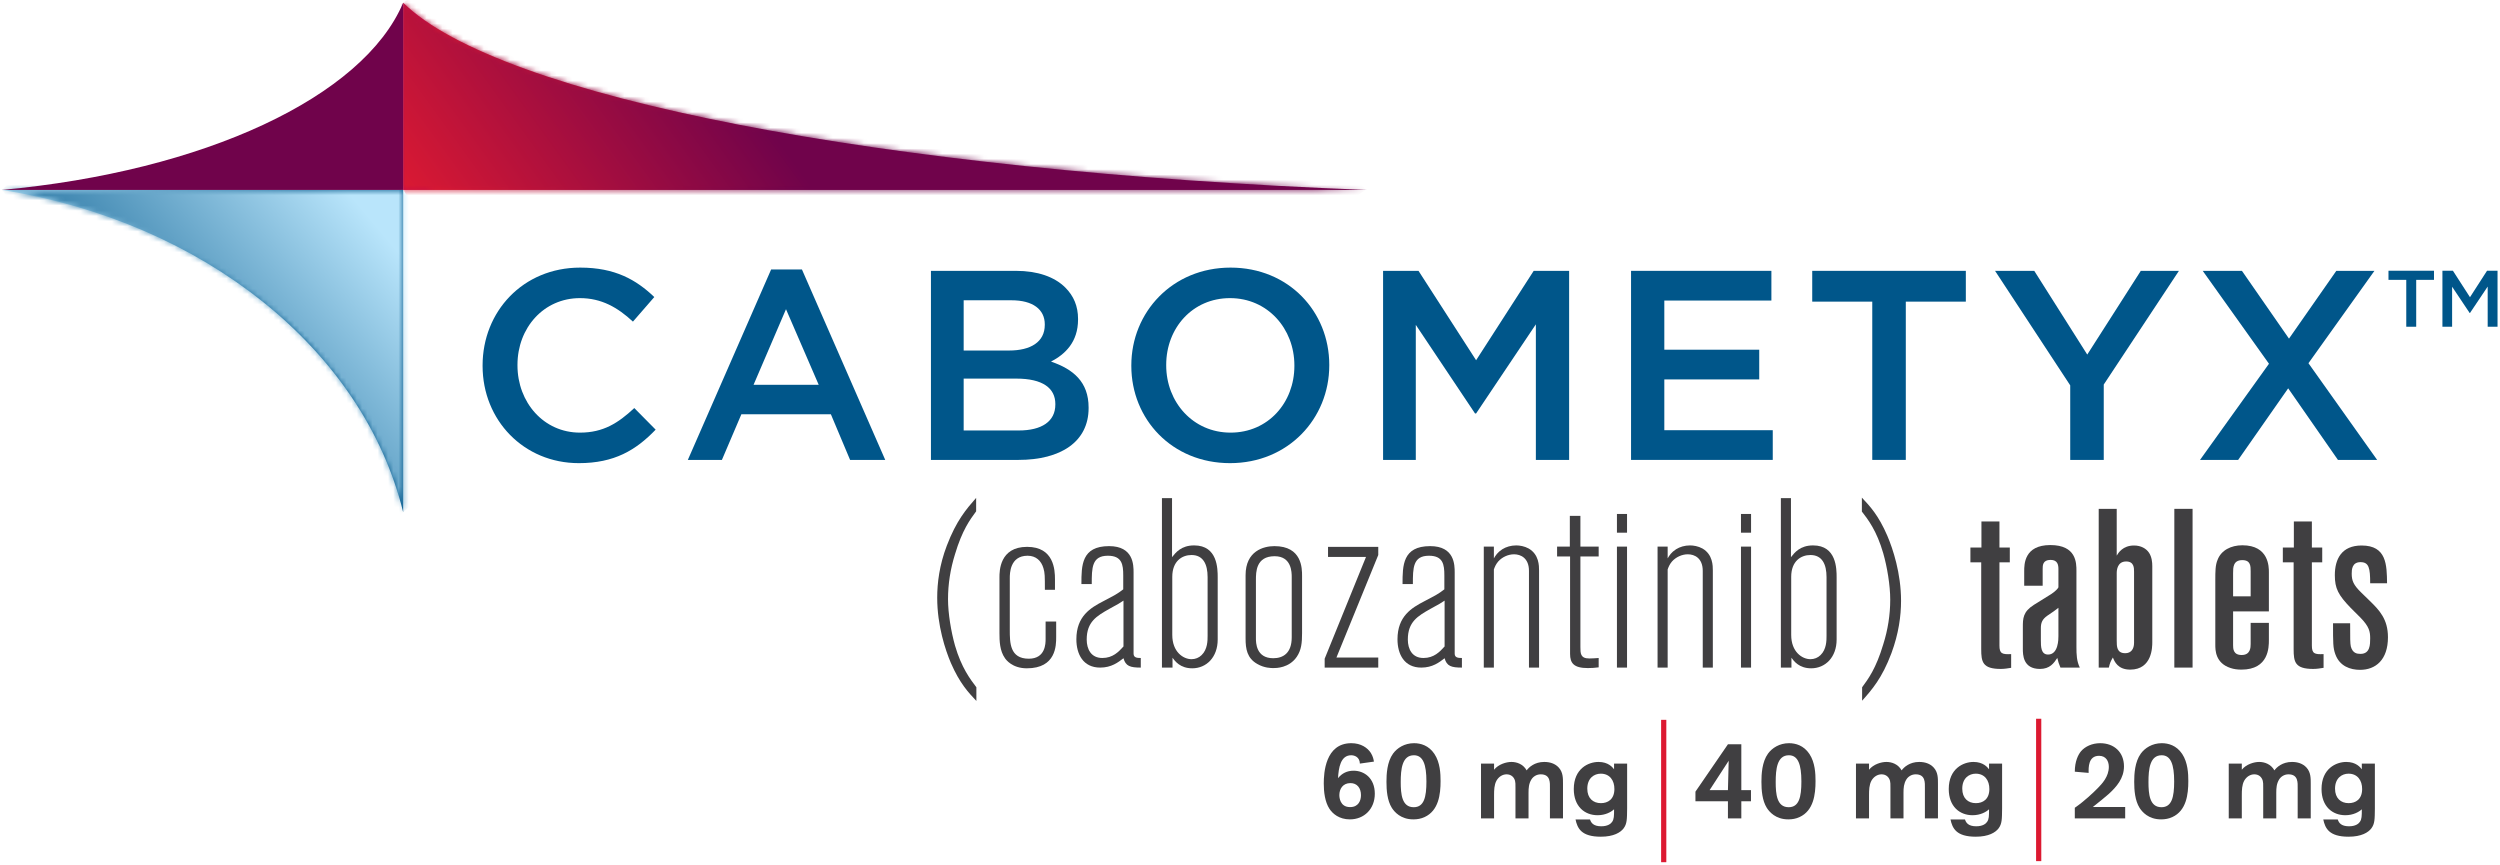 <?xml version="1.0" encoding="UTF-8" standalone="no"?>
<svg width="480px" height="166px" viewBox="0 0 480 166" version="1.1" xmlns="http://www.w3.org/2000/svg" xmlns:xlink="http://www.w3.org/1999/xlink">
    <!-- Generator: sketchtool 39.1 (31720) - http://www.bohemiancoding.com/sketch -->
    <title>144070BA-DB12-45AA-AB9F-B33C02A15A62</title>
    <desc>Created with sketchtool.</desc>
    <defs>
        <linearGradient x1="8.322%" y1="50%" x2="75.957%" y2="50%" id="linearGradient-1">
            <stop stop-color="#B9E5FB" offset="0%"></stop>
            <stop stop-color="#00568A" offset="100%"></stop>
        </linearGradient>
        <path d="M0.307,0.512 C39.163,6.651 69.775,31.213 77.413,62.393 L77.413,0.514 L77.412,0.512 L0.307,0.512 L0.307,0.512 Z" id="path-2"></path>
        <linearGradient x1="64.085%" y1="37.657%" x2="17.922%" y2="77.76%" id="linearGradient-4">
            <stop stop-color="#B9E5FB" offset="0%"></stop>
            <stop stop-color="#00568A" offset="100%"></stop>
        </linearGradient>
        <linearGradient x1="2.267%" y1="50.002%" x2="39.722%" y2="50.002%" id="linearGradient-5">
            <stop stop-color="#CA0D45" offset="0%"></stop>
            <stop stop-color="#D91933" offset="3%"></stop>
            <stop stop-color="#70034B" offset="100%"></stop>
        </linearGradient>
        <path d="M0.012,36.471 L184.787,36.471 L184.808,36.456 C91.667,32.867 18.334,18.605 0.012,0.518 L0.012,36.471 L0.012,36.471 Z" id="path-6"></path>
        <linearGradient x1="18.855%" y1="71.818%" x2="45.399%" y2="53.201%" id="linearGradient-8">
            <stop stop-color="#CA0D45" offset="0%"></stop>
            <stop stop-color="#D91933" offset="3%"></stop>
            <stop stop-color="#70034B" offset="100%"></stop>
        </linearGradient>
    </defs>
    <g id="Desktop" stroke="none" stroke-width="1" fill="none" fill-rule="evenodd">
        <g id="3" transform="translate(-330, -251)">
            <g id="logo" transform="translate(330, 251)">
                <path d="M187.465,134.584 C185.942,132.97 184.28,131.22 182.574,127.302 C181.513,124.814 179.944,120.113 179.944,114.765 C179.944,111.955 180.359,108.498 181.789,104.766 C183.635,99.926 185.527,97.76 187.419,95.593 L187.419,98.174 C186.265,99.741 184.742,101.769 183.358,106.424 C182.482,109.236 182.02,112.093 182.02,115.043 C182.02,117.807 182.62,121.311 183.358,123.938 C184.603,128.223 186.311,130.437 187.465,131.956 L187.465,134.584 L187.465,134.584 Z" id="Shape" fill="#403F41"></path>
                <path d="M191.896,110.848 C191.896,109.697 191.896,104.996 197.203,104.996 C202.37,104.996 202.555,109.42 202.555,111.217 L202.555,113.246 L200.616,113.246 C200.616,110.619 200.616,110.018 200.34,109.097 C199.924,107.669 198.91,106.7 197.294,106.7 C193.88,106.7 193.88,110.157 193.88,110.986 L193.88,120.942 C193.88,123.384 193.88,126.472 197.525,126.472 C200.756,126.472 200.756,123.522 200.756,122.693 L200.756,119.329 L202.786,119.329 L202.786,122.323 C202.786,123.891 202.786,128.316 197.155,128.316 C194.341,128.316 193.142,126.656 192.957,126.379 C191.941,124.952 191.896,123.062 191.896,121.541 L191.896,110.848 L191.896,110.848 Z" id="Shape" fill="#403F41"></path>
                <path d="M215.708,115.319 C214.969,115.826 214.784,115.918 212.939,116.932 C210.586,118.269 208.648,119.374 208.648,122.785 C208.648,124.63 209.478,126.334 211.647,126.334 C213.677,126.334 214.784,125.137 215.708,124.121 L215.708,115.319 L215.708,115.319 Z M207.632,112.139 C207.632,108.59 207.632,104.856 212.939,104.856 C217.646,104.856 217.646,108.498 217.646,109.927 L217.646,125.506 C217.646,126.289 218.338,126.334 219.03,126.334 L219.03,128.178 C217,128.178 216.124,127.901 215.708,126.38 C214.692,127.163 213.4,128.178 211.232,128.178 C207.956,128.178 206.663,125.596 206.663,122.739 C206.663,118.314 209.386,116.702 211.787,115.457 C214.138,114.213 214.462,114.074 215.662,113.153 L215.662,110.48 C215.662,108.406 215.432,106.701 212.708,106.701 C209.617,106.701 209.617,109.051 209.617,112.139 L207.632,112.139 L207.632,112.139 Z" id="Shape" fill="#403F41"></path>
                <path d="M231.86,110.802 C231.86,108.36 231.029,106.563 228.768,106.563 C226.97,106.563 225.077,107.715 225.077,110.756 L225.077,121.909 C225.077,125.181 227.2,126.564 228.768,126.564 C229.506,126.564 230.198,126.289 230.707,125.781 C231.86,124.674 231.86,122.97 231.86,122.094 L231.86,110.802 L231.86,110.802 Z M225.031,95.64 L225.031,106.977 C225.723,106.102 226.785,104.718 229.275,104.718 C233.798,104.718 233.798,109.235 233.798,110.895 L233.798,122.785 C233.798,126.197 231.629,128.316 228.907,128.316 C226.6,128.316 225.586,126.934 225.123,126.289 L225.123,128.179 L223.093,128.179 L223.093,95.64 L225.031,95.64 L225.031,95.64 Z" id="Shape" fill="#403F41"></path>
                <path d="M248.011,110.802 C248.011,109.927 248.011,106.793 244.735,106.793 C241.137,106.793 241.137,109.835 241.137,111.355 L241.137,122.555 C241.137,123.339 241.137,126.379 244.458,126.379 C246.351,126.379 248.011,125.413 248.011,122.371 L248.011,110.802 L248.011,110.802 Z M239.152,110.434 C239.152,105.779 242.614,104.857 244.689,104.857 C249.997,104.857 249.997,109.144 249.997,110.573 L249.997,121.588 C249.997,123.429 249.858,124.814 248.981,126.105 C247.504,128.271 245.012,128.271 244.505,128.271 C244.09,128.271 242.752,128.271 241.413,127.487 C239.429,126.379 239.152,124.582 239.152,122.601 L239.152,110.434 L239.152,110.434 Z" id="Shape" fill="#403F41"></path>
                <polygon id="Shape" fill="#403F41" points="254.982 104.995 264.626 104.995 264.626 106.563 256.597 126.242 264.626 126.242 264.626 128.178 254.336 128.178 254.336 126.472 262.273 106.931 254.982 106.931"></polygon>
                <path d="M277.363,115.319 C276.625,115.826 276.44,115.918 274.594,116.932 C272.242,118.269 270.304,119.374 270.304,122.785 C270.304,124.63 271.133,126.334 273.303,126.334 C275.333,126.334 276.44,125.137 277.363,124.121 L277.363,115.319 L277.363,115.319 Z M269.288,112.139 C269.288,108.59 269.288,104.856 274.594,104.856 C279.301,104.856 279.301,108.498 279.301,109.927 L279.301,125.506 C279.301,126.289 279.993,126.334 280.687,126.334 L280.687,128.178 C278.655,128.178 277.778,127.901 277.363,126.38 C276.347,127.163 275.055,128.178 272.887,128.178 C269.61,128.178 268.318,125.596 268.318,122.739 C268.318,118.314 271.042,116.702 273.441,115.457 C275.794,114.213 276.117,114.074 277.316,113.153 L277.316,110.48 C277.316,108.406 277.085,106.701 274.363,106.701 C271.272,106.701 271.272,109.051 271.272,112.139 L269.288,112.139 L269.288,112.139 Z" id="Shape" fill="#403F41"></path>
                <path d="M286.825,107.208 C287.147,106.655 287.516,106.056 288.44,105.457 C289.178,104.995 290.101,104.719 291.115,104.719 C291.761,104.719 292.684,104.857 293.515,105.318 C295.499,106.47 295.499,108.637 295.499,109.558 L295.499,128.178 L293.561,128.178 L293.561,109.604 C293.561,107.162 291.992,106.424 290.7,106.424 C289.547,106.424 288.394,106.978 287.655,107.807 C287.193,108.36 287.009,108.82 286.825,109.328 L286.825,128.178 L284.887,128.178 L284.887,104.949 L286.825,104.949 L286.825,107.208 L286.825,107.208 Z" id="Shape" fill="#403F41"></path>
                <path d="M301.408,99.05 L303.438,99.05 L303.438,104.949 L306.945,104.949 L306.945,106.839 L303.438,106.839 L303.438,124.214 C303.438,125.458 303.438,126.426 305.145,126.426 C305.652,126.426 306.437,126.379 306.945,126.334 L306.945,128.131 C306.253,128.223 305.561,128.271 304.868,128.271 C302.146,128.271 301.454,127.302 301.454,125.551 L301.454,106.839 L298.961,106.839 L298.961,104.949 L301.408,104.949 L301.408,99.05 L301.408,99.05 Z" id="Shape" fill="#403F41"></path>
                <path d="M310.452,104.949 L312.391,104.949 L312.391,128.178 L310.452,128.178 L310.452,104.949 L310.452,104.949 Z M310.452,98.681 L312.391,98.681 L312.391,102.276 L310.452,102.276 L310.452,98.681 L310.452,98.681 Z" id="Shape" fill="#403F41"></path>
                <path d="M320.19,107.208 C320.512,106.655 320.882,106.056 321.805,105.457 C322.544,104.995 323.466,104.719 324.481,104.719 C325.126,104.719 326.05,104.857 326.881,105.318 C328.865,106.47 328.865,108.637 328.865,109.558 L328.865,128.178 L326.927,128.178 L326.927,109.604 C326.927,107.162 325.358,106.424 324.065,106.424 C322.912,106.424 321.759,106.978 321.02,107.807 C320.558,108.36 320.375,108.82 320.19,109.328 L320.19,128.178 L318.252,128.178 L318.252,104.949 L320.19,104.949 L320.19,107.208 L320.19,107.208 Z" id="Shape" fill="#403F41"></path>
                <path d="M334.266,104.949 L336.204,104.949 L336.204,128.178 L334.266,128.178 L334.266,104.949 L334.266,104.949 Z M334.266,98.681 L336.204,98.681 L336.204,102.276 L334.266,102.276 L334.266,98.681 L334.266,98.681 Z" id="Shape" fill="#403F41"></path>
                <path d="M350.695,110.802 C350.695,108.36 349.864,106.563 347.602,106.563 C345.804,106.563 343.911,107.715 343.911,110.756 L343.911,121.909 C343.911,125.181 346.034,126.564 347.602,126.564 C348.34,126.564 349.033,126.289 349.54,125.781 C350.695,124.674 350.695,122.97 350.695,122.094 L350.695,110.802 L350.695,110.802 Z M343.865,95.64 L343.865,106.977 C344.557,106.102 345.619,104.718 348.109,104.718 C352.632,104.718 352.632,109.235 352.632,110.895 L352.632,122.785 C352.632,126.197 350.463,128.316 347.741,128.316 C345.434,128.316 344.419,126.934 343.957,126.289 L343.957,128.179 L341.927,128.179 L341.927,95.64 L343.865,95.64 L343.865,95.64 Z" id="Shape" fill="#403F41"></path>
                <path d="M357.48,95.547 C359.003,97.16 360.664,98.911 362.37,102.875 C363.432,105.364 365.002,110.065 365.002,115.365 C365.002,118.269 364.539,121.68 363.155,125.413 C361.355,130.205 359.418,132.418 357.526,134.537 L357.526,131.956 C358.679,130.39 360.202,128.363 361.586,123.707 C362.463,120.941 362.924,118.039 362.924,115.135 C362.924,112.369 362.324,108.82 361.586,106.241 C360.341,101.908 358.633,99.695 357.48,98.22 L357.48,95.547 L357.48,95.547 Z" id="Shape" fill="#403F41"></path>
                <path d="M383.894,100.117 L383.894,105.125 L385.883,105.125 L385.883,107.974 L383.894,107.974 L383.894,123.947 C383.894,125.501 384.413,125.673 386.141,125.586 L386.141,128.222 C385.536,128.307 384.931,128.435 384.153,128.435 C380.653,128.435 380.393,127.098 380.393,124.638 L380.393,107.974 L378.319,107.974 L378.319,105.125 L380.435,105.125 L380.435,100.117 L383.894,100.117 L383.894,100.117 Z" id="Shape" fill="#403F41"></path>
                <path d="M395.217,116.695 C394.871,116.995 393.833,117.729 393.098,118.205 C392.105,118.896 391.846,119.587 391.846,120.578 L391.846,122.91 C391.846,124.119 391.846,125.673 393.229,125.673 C395.217,125.673 395.217,122.696 395.217,122.133 L395.217,116.695 L395.217,116.695 Z M388.647,109.658 C388.647,108.363 388.647,104.651 393.661,104.651 C398.676,104.651 398.676,108.104 398.676,109.615 L398.676,124.25 C398.676,125.673 398.719,126.927 399.323,128.178 L395.606,128.178 C395.26,127.358 395.217,127.184 395.001,126.322 C394.353,127.315 393.575,128.436 391.672,128.436 C388.387,128.436 388.387,125.673 388.387,124.552 L388.387,120.45 C388.387,118.767 388.387,117.472 390.506,116.132 L393.833,114.062 C394.569,113.587 395.217,112.938 395.217,112.724 L395.217,109.269 C395.217,108.492 395.087,107.498 393.704,107.498 C392.192,107.498 392.192,108.578 392.192,109.227 L392.192,112.464 L388.647,112.464 L388.647,109.658 L388.647,109.658 Z" id="Shape" fill="#403F41"></path>
                <path d="M409.738,109.744 C409.738,109.054 409.738,107.802 408.225,107.802 C406.54,107.802 406.41,109.442 406.41,110.047 L406.41,122.956 C406.41,124.119 406.41,125.416 408.052,125.416 C409.175,125.416 409.738,124.596 409.738,123.43 L409.738,109.744 L409.738,109.744 Z M402.952,97.7 L406.41,97.7 L406.41,106.679 C406.713,106.161 407.576,104.736 409.738,104.736 C411.034,104.736 412.072,105.298 412.634,106.161 C413.153,106.981 413.24,107.974 413.24,108.708 L413.24,123.298 C413.24,124.164 413.24,128.567 409.003,128.567 C406.626,128.567 405.977,127.013 405.675,126.236 C405.2,127.055 405.113,127.27 404.897,128.178 L402.952,128.178 L402.952,97.7 L402.952,97.7 Z" id="Shape" fill="#403F41"></path>
                <rect id="Rectangle-path" fill="#403F41" x="417.472" y="97.699" width="3.502" height="30.478"></rect>
                <path d="M432.125,109.658 C432.125,108.708 432.125,107.543 430.526,107.543 C428.754,107.543 428.754,108.967 428.754,110.047 L428.754,114.493 L432.125,114.493 L432.125,109.658 L432.125,109.658 Z M425.339,111.384 C425.339,109.745 425.339,108.491 425.771,107.499 C426.461,105.644 428.364,104.693 430.526,104.693 C435.626,104.693 435.626,108.838 435.626,109.873 L435.626,117.385 L428.754,117.385 L428.754,123.861 C428.754,124.507 428.754,125.761 430.396,125.761 C432.082,125.761 432.125,124.336 432.125,123.644 L432.125,119.587 L435.626,119.587 L435.626,122.867 C435.626,124.25 435.626,128.567 430.353,128.567 C429.617,128.567 428.927,128.48 428.277,128.264 C425.339,127.315 425.339,124.81 425.339,123.775 L425.339,111.384 L425.339,111.384 Z" id="Shape" fill="#403F41"></path>
                <path d="M443.879,100.117 L443.879,105.125 L445.868,105.125 L445.868,107.974 L443.879,107.974 L443.879,123.947 C443.879,125.501 444.398,125.673 446.126,125.586 L446.126,128.222 C445.521,128.307 444.916,128.435 444.138,128.435 C440.637,128.435 440.378,127.098 440.378,124.638 L440.378,107.974 L438.304,107.974 L438.304,105.125 L440.42,105.125 L440.42,100.117 L443.879,100.117 L443.879,100.117 Z" id="Shape" fill="#403F41"></path>
                <path d="M451.357,116.738 C448.936,114.233 448.288,112.981 448.288,110.435 C448.288,107.283 449.628,104.736 453.431,104.736 C458.228,104.736 458.272,108.448 458.315,111.99 L455.073,111.99 C455.073,109.097 454.858,107.931 453.215,107.931 C451.573,107.931 451.529,109.399 451.529,110.132 C451.529,111.471 451.832,112.29 453.388,113.801 L454.987,115.356 C456.802,117.127 458.488,118.853 458.488,122.349 C458.488,126.71 456.111,128.61 453.128,128.61 C451.27,128.61 449.195,127.919 448.373,125.588 C447.941,124.378 447.941,123.515 447.941,119.673 L451.227,119.673 C451.227,122.696 451.227,123.473 451.357,124.119 C451.702,125.416 452.524,125.545 453.215,125.545 C455.073,125.545 455.073,123.73 455.073,122.567 C455.073,121.27 454.9,120.321 453.215,118.592 L451.357,116.738 L451.357,116.738 Z" id="Shape" fill="#403F41"></path>
                <path d="M259.283,150.355 C257.83,150.355 257.155,151.471 257.155,152.649 C257.155,153.091 257.261,154.963 259.22,154.963 C260.822,154.963 261.307,153.722 261.307,152.67 C261.307,151.282 260.548,150.355 259.283,150.355 L259.283,150.355 Z M261.096,146.609 C261.055,145.325 260.042,145.009 259.432,145.009 C257.366,145.009 257.009,147.472 256.902,149.408 C257.641,148.483 258.63,147.976 259.895,147.976 C261.918,147.976 263.963,149.386 263.963,152.395 C263.963,155.323 261.918,157.321 259.178,157.321 C257.114,157.321 255.87,156.228 255.259,155.3 C254.374,153.954 254.163,152.018 254.163,150.438 C254.163,148.46 254.437,142.692 259.452,142.692 C261.307,142.692 262.571,143.577 263.204,144.566 C263.625,145.241 263.731,145.85 263.794,146.228 L261.096,146.609 L261.096,146.609 Z" id="Shape" fill="#403F41"></path>
                <path d="M271.469,145.009 C269.194,145.009 268.94,147.703 268.94,150.144 C268.94,152.46 269.152,154.985 271.427,154.985 C273.429,154.985 273.873,153.027 273.873,150.039 C273.873,146.797 273.239,145.009 271.469,145.009 M273.513,156.881 C272.839,157.196 272.102,157.321 271.364,157.321 C268.921,157.321 267.719,155.87 267.233,155.111 C266.349,153.701 266.201,151.743 266.201,150.101 C266.201,148.65 266.307,146.293 267.465,144.693 C268.245,143.619 269.658,142.693 271.492,142.693 C272.755,142.693 274.315,143.113 275.41,144.756 C276.506,146.398 276.59,148.566 276.59,149.955 C276.59,152.501 276.232,155.638 273.513,156.881" id="Shape" fill="#403F41"></path>
                <path d="M284.353,146.609 L286.861,146.609 L286.861,147.787 C287.704,146.734 289.199,146.293 290.191,146.293 C291.18,146.293 292.423,146.671 293.12,147.913 C293.542,147.323 294.637,146.293 296.491,146.293 C297.544,146.293 298.556,146.586 299.273,147.365 C300.116,148.291 300.095,149.408 300.095,150.503 L300.095,157.131 L297.587,157.131 L297.587,151.322 C297.587,150.333 297.734,148.671 295.817,148.671 C295.015,148.671 294.362,149.113 294.026,149.661 C293.542,150.438 293.477,151.282 293.477,152.185 L293.477,157.131 L290.97,157.131 L290.97,151.26 C290.97,150.503 290.97,150.228 290.886,149.912 C290.696,149.219 290.149,148.671 289.263,148.671 C288.503,148.671 287.767,149.113 287.324,149.89 C286.882,150.712 286.861,151.703 286.861,152.733 L286.861,157.131 L284.353,157.131 L284.353,146.609 L284.353,146.609 Z" id="Shape" fill="#403F41"></path>
                <path d="M307.352,148.545 C306.065,148.545 304.76,149.407 304.76,151.428 C304.76,153.259 305.876,154.205 307.373,154.205 C308.72,154.205 309.942,153.468 309.964,151.533 C309.986,149.828 309.058,148.545 307.352,148.545 L307.352,148.545 Z M312.409,146.608 L312.409,155.238 C312.386,157.32 312.386,158.164 311.732,159.047 C311.144,159.826 309.838,160.648 307.352,160.648 C303.6,160.648 302.863,159.027 302.504,157.342 L305.286,157.342 C305.476,157.954 305.918,158.647 307.435,158.647 C308.72,158.647 309.29,158.142 309.522,157.806 C309.899,157.279 309.899,156.67 309.899,155.384 C309.353,155.891 308.257,156.522 306.74,156.522 C304.254,156.522 302.167,154.84 302.167,151.493 C302.167,147.576 304.97,146.293 306.91,146.293 C308.806,146.293 309.605,147.324 309.899,147.703 L309.899,146.608 L312.409,146.608 L312.409,146.608 Z" id="Shape" fill="#403F41"></path>
                <path d="M331.763,151.702 L331.91,146.061 L328.244,151.702 L331.763,151.702 L331.763,151.702 Z M336.188,151.702 L336.188,153.849 L334.334,153.849 L334.334,157.131 L331.763,157.131 L331.763,153.849 L325.525,153.849 L325.525,151.997 L331.763,142.903 L334.334,142.903 L334.334,151.702 L336.188,151.702 L336.188,151.702 Z" id="Shape" fill="#403F41"></path>
                <path d="M343.463,145.009 C341.187,145.009 340.934,147.703 340.934,150.144 C340.934,152.46 341.145,154.985 343.421,154.985 C345.423,154.985 345.866,153.027 345.866,150.039 C345.866,146.797 345.232,145.009 343.463,145.009 M345.506,156.881 C344.833,157.196 344.096,157.321 343.357,157.321 C340.914,157.321 339.712,155.87 339.227,155.111 C338.342,153.701 338.195,151.743 338.195,150.101 C338.195,148.65 338.3,146.293 339.458,144.693 C340.238,143.619 341.651,142.693 343.485,142.693 C344.748,142.693 346.309,143.113 347.404,144.756 C348.5,146.398 348.583,148.566 348.583,149.955 C348.583,152.501 348.226,155.638 345.506,156.881" id="Shape" fill="#403F41"></path>
                <path d="M356.346,146.609 L358.854,146.609 L358.854,147.787 C359.697,146.734 361.193,146.293 362.184,146.293 C363.173,146.293 364.417,146.671 365.114,147.913 C365.535,147.323 366.63,146.293 368.484,146.293 C369.538,146.293 370.55,146.586 371.266,147.365 C372.109,148.291 372.088,149.408 372.088,150.503 L372.088,157.131 L369.58,157.131 L369.58,151.322 C369.58,150.333 369.728,148.671 367.811,148.671 C367.009,148.671 366.356,149.113 366.019,149.661 C365.535,150.438 365.471,151.282 365.471,152.185 L365.471,157.131 L362.963,157.131 L362.963,151.26 C362.963,150.503 362.963,150.228 362.879,149.912 C362.689,149.219 362.142,148.671 361.256,148.671 C360.497,148.671 359.761,149.113 359.317,149.89 C358.875,150.712 358.854,151.703 358.854,152.733 L358.854,157.131 L356.346,157.131 L356.346,146.609 L356.346,146.609 Z" id="Shape" fill="#403F41"></path>
                <path d="M379.345,148.545 C378.059,148.545 376.754,149.407 376.754,151.428 C376.754,153.259 377.869,154.205 379.366,154.205 C380.714,154.205 381.937,153.468 381.958,151.533 C381.98,149.828 381.052,148.545 379.345,148.545 L379.345,148.545 Z M384.403,146.608 L384.403,155.238 C384.381,157.32 384.381,158.164 383.727,159.047 C383.137,159.826 381.832,160.648 379.345,160.648 C375.593,160.648 374.857,159.027 374.498,157.342 L377.279,157.342 C377.469,157.954 377.911,158.647 379.429,158.647 C380.714,158.647 381.284,158.142 381.515,157.806 C381.894,157.279 381.894,156.67 381.894,155.384 C381.347,155.891 380.251,156.522 378.733,156.522 C376.247,156.522 374.161,154.84 374.161,151.493 C374.161,147.576 376.964,146.293 378.903,146.293 C380.799,146.293 381.6,147.324 381.894,147.703 L381.894,146.608 L384.403,146.608 L384.403,146.608 Z" id="Shape" fill="#403F41"></path>
                <path d="M408.035,154.944 L408.035,157.131 L398.363,157.131 L398.363,155.09 C400.174,153.85 401.966,152.145 402.809,151.282 C403.589,150.48 404.895,149.113 404.895,147.239 C404.895,146.145 404.347,145.115 403.019,145.115 C400.933,145.115 400.996,147.388 401.018,148.397 L398.363,148.165 C398.363,146.166 399.016,144.883 399.563,144.23 C400.343,143.324 401.692,142.693 403.23,142.693 C405.927,142.693 407.804,144.44 407.804,147.135 C407.804,149.429 406.391,151.07 404.832,152.48 C404.516,152.755 402.619,154.354 401.819,154.944 L408.035,154.944 L408.035,154.944 Z" id="Shape" fill="#403F41"></path>
                <path d="M415.036,145.009 C412.76,145.009 412.507,147.703 412.507,150.144 C412.507,152.46 412.718,154.985 414.994,154.985 C416.996,154.985 417.44,153.027 417.44,150.039 C417.44,146.797 416.806,145.009 415.036,145.009 M417.08,156.881 C416.406,157.196 415.669,157.321 414.931,157.321 C412.487,157.321 411.286,155.87 410.8,155.111 C409.916,153.701 409.768,151.743 409.768,150.101 C409.768,148.65 409.874,146.293 411.032,144.693 C411.812,143.619 413.225,142.693 415.058,142.693 C416.321,142.693 417.882,143.113 418.977,144.756 C420.073,146.398 420.157,148.566 420.157,149.955 C420.157,152.501 419.799,155.638 417.08,156.881" id="Shape" fill="#403F41"></path>
                <path d="M427.919,146.609 L430.427,146.609 L430.427,147.787 C431.27,146.734 432.766,146.293 433.757,146.293 C434.747,146.293 435.99,146.671 436.687,147.913 C437.108,147.323 438.203,146.293 440.057,146.293 C441.11,146.293 442.123,146.586 442.84,147.365 C443.683,148.291 443.662,149.408 443.662,150.503 L443.662,157.131 L441.154,157.131 L441.154,151.322 C441.154,150.333 441.301,148.671 439.384,148.671 C438.582,148.671 437.929,149.113 437.593,149.661 C437.108,150.438 437.044,151.282 437.044,152.185 L437.044,157.131 L434.536,157.131 L434.536,151.26 C434.536,150.503 434.536,150.228 434.453,149.912 C434.263,149.219 433.715,148.671 432.83,148.671 C432.07,148.671 431.334,149.113 430.891,149.89 C430.448,150.712 430.427,151.703 430.427,152.733 L430.427,157.131 L427.919,157.131 L427.919,146.609 L427.919,146.609 Z" id="Shape" fill="#403F41"></path>
                <path d="M450.919,148.545 C449.632,148.545 448.327,149.407 448.327,151.428 C448.327,153.259 449.443,154.205 450.939,154.205 C452.287,154.205 453.51,153.468 453.531,151.533 C453.553,149.828 452.625,148.545 450.919,148.545 L450.919,148.545 Z M455.976,146.608 L455.976,155.238 C455.954,157.32 455.954,158.164 455.3,159.047 C454.711,159.826 453.406,160.648 450.919,160.648 C447.167,160.648 446.429,159.027 446.071,157.342 L448.853,157.342 C449.042,157.954 449.485,158.647 451.002,158.647 C452.287,158.647 452.857,158.142 453.088,157.806 C453.467,157.279 453.467,156.67 453.467,155.384 C452.92,155.891 451.824,156.522 450.307,156.522 C447.821,156.522 445.734,154.84 445.734,151.493 C445.734,147.576 448.537,146.293 450.476,146.293 C452.372,146.293 453.173,147.324 453.467,147.703 L453.467,146.608 L455.976,146.608 L455.976,146.608 Z" id="Shape" fill="#403F41"></path>
                <rect id="Rectangle-path" fill="#DC1931" x="318.934" y="138.208" width="1" height="27.337"></rect>
                <rect id="Rectangle-path" fill="#DC1931" x="390.928" y="138" width="1" height="27.337"></rect>
                <path d="M92.657,70.256 L92.657,70.151 C92.657,59.833 100.393,51.38 111.4,51.38 C118.097,51.38 122.148,53.713 125.626,57.032 L121.524,61.751 C118.616,59.055 115.502,57.24 111.347,57.24 C104.39,57.24 99.355,62.943 99.355,70.048 L99.355,70.151 C99.355,77.257 104.39,83.064 111.347,83.064 C115.814,83.064 118.668,81.25 121.784,78.346 L125.885,82.494 C122.095,86.436 117.942,88.924 111.14,88.924 C100.55,88.924 92.657,80.679 92.657,70.256" id="Shape" fill="#00568A"></path>
                <path d="M157.193,73.886 L150.911,59.366 L144.682,73.886 L157.193,73.886 L157.193,73.886 Z M148.056,51.742 L153.974,51.742 L169.966,88.302 L163.217,88.302 L159.529,79.539 L142.345,79.539 L138.606,88.302 L132.065,88.302 L148.056,51.742 L148.056,51.742 Z" id="Shape" fill="#00568A"></path>
                <path d="M195.614,82.65 C199.977,82.65 202.625,80.938 202.625,77.672 L202.625,77.568 C202.625,74.508 200.184,72.692 195.148,72.692 L185.024,72.692 L185.024,82.65 L195.614,82.65 L195.614,82.65 Z M193.747,67.3 C197.848,67.3 200.599,65.692 200.599,62.373 L200.599,62.27 C200.599,59.417 198.315,57.654 194.213,57.654 L185.024,57.654 L185.024,67.3 L193.747,67.3 L193.747,67.3 Z M178.741,52.002 L195.043,52.002 C199.198,52.002 202.469,53.142 204.545,55.217 C206.155,56.824 206.986,58.795 206.986,61.233 L206.986,61.336 C206.986,65.692 204.493,68.026 201.794,69.426 C206.051,70.878 209.012,73.314 209.012,78.242 L209.012,78.345 C209.012,84.827 203.662,88.302 195.563,88.302 L178.741,88.302 L178.741,52.002 L178.741,52.002 Z" id="Shape" fill="#00568A"></path>
                <path d="M248.522,70.256 L248.522,70.151 C248.522,63.1 243.382,57.24 236.165,57.24 C228.948,57.24 223.912,62.996 223.912,70.048 L223.912,70.151 C223.912,77.205 229.052,83.064 236.268,83.064 C243.485,83.064 248.522,77.308 248.522,70.256 M217.214,70.256 L217.214,70.151 C217.214,59.936 225.106,51.38 236.268,51.38 C247.432,51.38 255.22,59.833 255.22,70.048 L255.22,70.151 C255.22,80.368 247.328,88.924 236.165,88.924 C225.003,88.924 217.214,80.472 217.214,70.256" id="Shape" fill="#00568A"></path>
                <polygon id="Shape" fill="#00568A" points="265.551 52.002 272.353 52.002 283.412 69.166 294.47 52.002 301.272 52.002 301.272 88.302 294.886 88.302 294.886 62.269 283.412 79.383 283.204 79.383 271.834 62.373 271.834 88.302 265.551 88.302"></polygon>
                <polygon id="Shape" fill="#00568A" points="313.162 52.002 340.108 52.002 340.108 57.706 319.549 57.706 319.549 67.144 337.772 67.144 337.772 72.848 319.549 72.848 319.549 82.598 340.369 82.598 340.369 88.302 313.162 88.302"></polygon>
                <polygon id="Shape" fill="#00568A" points="359.476 57.914 347.948 57.914 347.948 52.002 377.44 52.002 377.44 57.914 365.914 57.914 365.914 88.302 359.476 88.302 359.476 57.914"></polygon>
                <polygon id="Shape" fill="#00568A" points="397.483 73.989 383.048 52.002 390.577 52.002 400.753 68.078 411.032 52.002 418.354 52.002 403.92 73.834 403.92 88.302 397.483 88.302 397.483 73.989"></polygon>
                <polygon id="Shape" fill="#00568A" points="435.643 69.84 422.923 52.002 430.451 52.002 439.485 65.017 448.571 52.002 455.891 52.002 443.224 69.737 456.411 88.302 448.883 88.302 439.33 74.559 429.725 88.302 422.404 88.302 435.643 69.84"></polygon>
                <polygon id="Shape" fill="#00568A" points="462.004 53.732 458.588 53.732 458.588 51.98 467.326 51.98 467.326 53.732 463.911 53.732 463.911 62.734 462.004 62.734"></polygon>
                <polygon id="Shape" fill="#00568A" points="468.945 51.981 470.96 51.981 474.237 57.065 477.512 51.981 479.527 51.981 479.527 62.735 477.635 62.735 477.635 55.023 474.237 60.093 474.175 60.093 470.806 55.054 470.806 62.735 468.945 62.735 468.945 51.981"></polygon>
                <path d="M0.307,36.469 C39.163,42.608 69.775,67.169 77.413,98.35 L77.413,36.469 L0.307,36.469 L0.307,36.469 Z" id="Shape" fill="url(#linearGradient-1)"></path>
                <g id="Clipped" transform="translate(0, 35.957)">
                    <mask id="mask-3" fill="white">
                        <use xlink:href="#path-2"></use>
                    </mask>
                    <g id="Shape"></g>
                    <polygon id="Shape" fill="url(#linearGradient-4)" mask="url(#mask-3)" points="43.153 -37.754 0.307 0.512 65.35 73.166 108.197 34.9 43.153 -37.754"></polygon>
                </g>
                <path d="M77.412,36.471 L262.582,36.471 C169.264,32.905 95.758,18.631 77.412,0.518 L77.412,36.471 L77.412,36.471 Z" id="Shape" fill="url(#linearGradient-5)"></path>
                <g id="Clipped" transform="translate(77.4, 0)">
                    <mask id="mask-7" fill="white">
                        <use xlink:href="#path-6"></use>
                    </mask>
                    <g id="Shape"></g>
                    <polygon id="Shape" fill="url(#linearGradient-8)" mask="url(#mask-7)" points="58.991 122.503 184.808 36.456 109.048 -74.052 -16.768 11.994 58.991 122.503"></polygon>
                </g>
                <path d="M0.307,36.468 L77.412,36.468 L77.412,0.518 C69.773,18.63 39.163,32.903 0.307,36.468" id="Shape" fill="#70034B"></path>
            </g>
        </g>
    </g>
</svg>